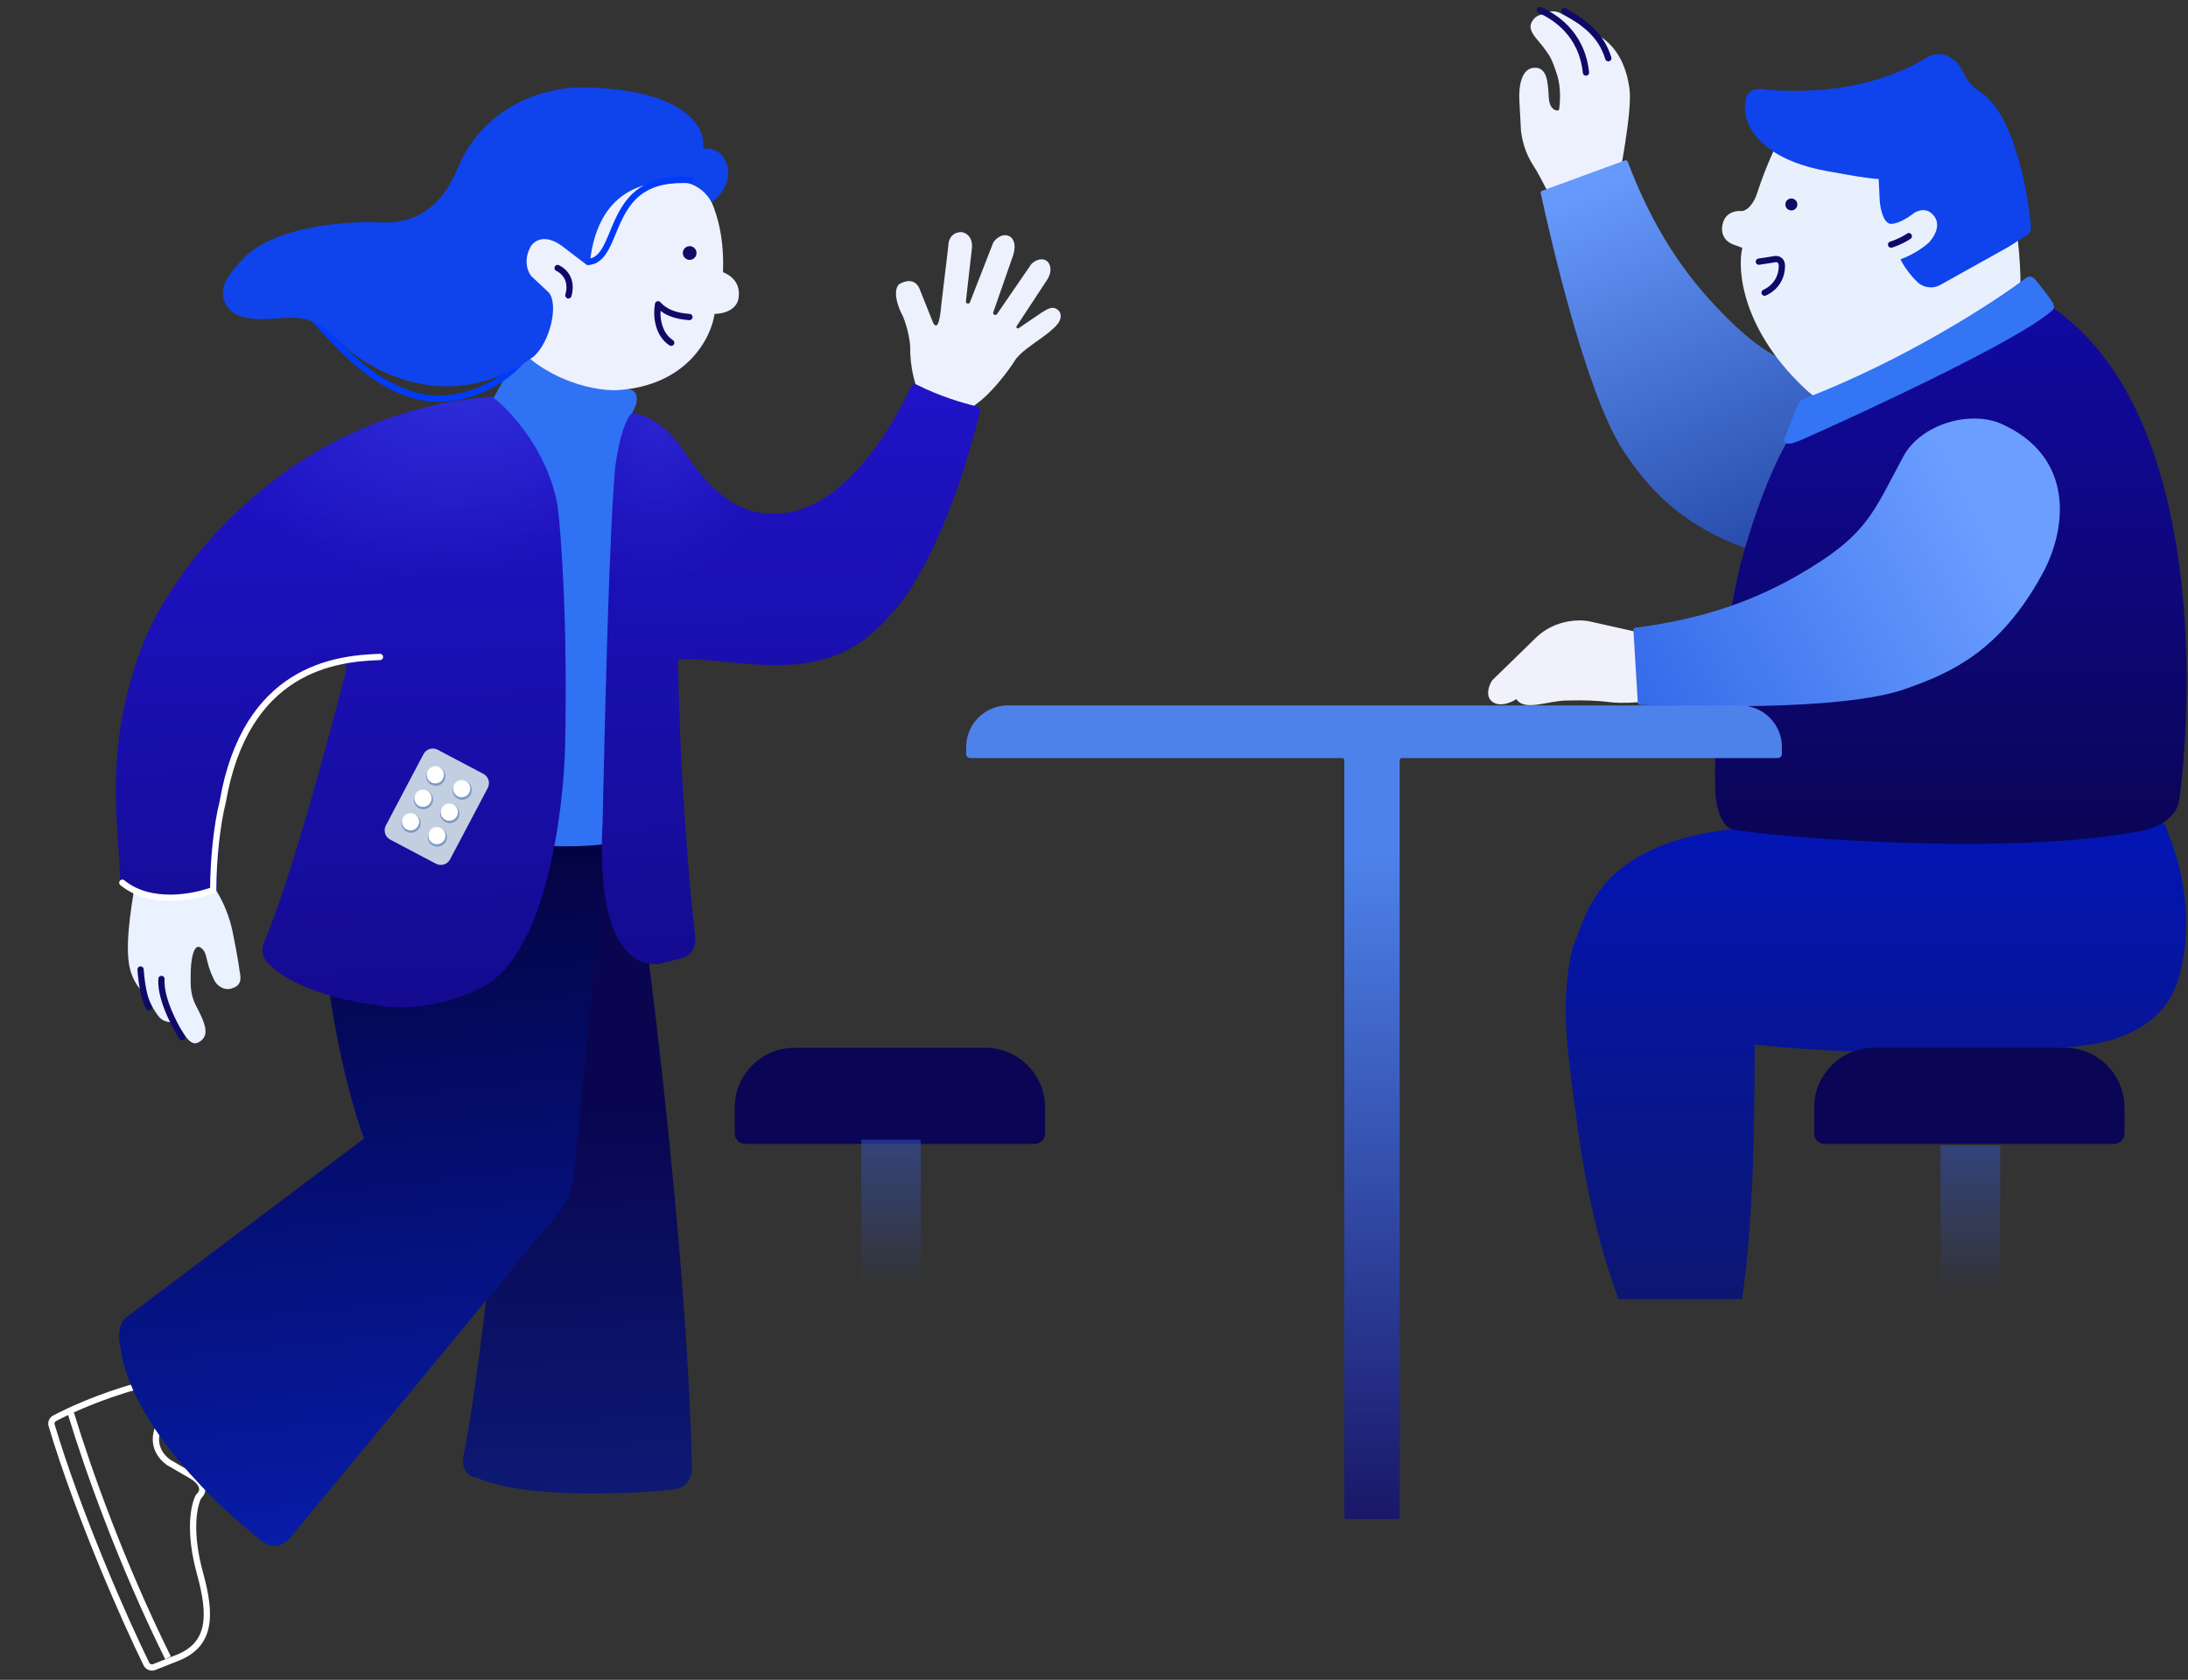 <svg width="1047" height="804" viewBox="0 0 1047 804" fill="none" xmlns="http://www.w3.org/2000/svg">
<rect x="0" y="0" width="1047" height="804" fill="#333333" stroke="none"/>
<path d="M735.194 81.599C738.582 87.46 740.265 91.507 742.517 95.151L774.641 85.791C774.641 85.791 781.179 53.178 779.759 42.591C778.339 32.005 774.415 24.964 769.486 20.348C764.558 15.732 747.042 6.494 747.042 6.494C742.43 3.813 737.778 6.991 737.778 6.991C737.778 6.991 734.731 7.155 732.937 10.599C730.772 14.754 735.641 18.681 738.623 22.704C741.605 26.728 742.513 27.795 745.068 35.746C747.219 42.44 746.4 49.986 746.087 52.204C746.031 52.597 745.736 52.91 745.339 52.902C744.082 52.875 741.411 52.136 741.103 46.418C740.7 38.909 740.233 32.101 734.111 32.43C727.988 32.759 726.676 41.336 727.043 48.15L727.835 62.889C729.336 73.677 733.501 78.671 735.194 81.599Z" fill="#ECF1FD"/>
<path d="M736.881 4.809C743.359 7.745 756.891 15.587 758.913 34.723" stroke="#0F0967" stroke-width="3" stroke-linecap="round"/>
<path d="M748.538 5.298C759.22 11.417 766.305 17.221 769.607 27.872" stroke="#0F0967" stroke-width="3" stroke-linecap="round"/>
<path d="M821.206 146.819C847.798 174.97 858.487 174.778 888.553 182.769C905.665 187.317 918.241 208.835 914.579 224.873C905.706 263.737 872.963 273.26 847.84 266.377C806.704 255.108 788.79 234.092 776.59 215.377C758.699 187.933 741.575 112.321 737.265 92.435C737.159 91.948 737.438 91.5 737.906 91.328L777.597 76.773C778.114 76.583 778.689 76.853 778.883 77.368C791.15 109.866 806.151 130.881 821.206 146.819Z" fill="url(#paint0_linear)"/>
<path d="M840.891 92.248C845.3 78.616 850.811 67.512 853.016 63.664C861.393 50.912 895.084 51.022 910.883 52.67C945.713 57.068 960.3 84.919 963.239 98.294C967.207 121.601 967.097 136.955 966.546 141.719L871.203 192.29L865.14 187.343C833.837 158.759 831.155 129.626 833.727 118.632L829.318 116.983C823.586 114.785 823.623 109.471 824.358 107.089C825.681 101.372 831.155 100.676 833.727 101.043C837.695 100.163 840.157 94.813 840.891 92.248Z" fill="#E9F0FD"/>
<path d="M761.466 297.603L796.169 305.369L797.925 334.578C797.925 334.578 780.612 337.17 771.436 336.17C762.261 335.171 759.888 335.121 749.585 335.281C740.427 335.423 729.478 340.624 725.612 334.598C723.345 336.156 717.886 338.601 714.181 335.918C710.476 333.235 712.532 327.949 714.023 325.642L735.459 304.752C744.491 296.389 756.373 296.243 761.466 297.603Z" fill="#F1F1FC"/>
<path d="M1042.61 468C1051.65 435.87 1041.11 407 1035.61 394L839.615 395.75C761.615 401.35 759.615 439.5 752.614 453C746.614 479.5 749.114 498 755.615 544.5C762.115 591 774.538 621.836 774.538 621.836H833.538C839.038 586.336 839.615 538.5 839.615 500C902.615 506.5 971.948 504.333 1000.11 500C1019.61 497 1037.15 487.446 1042.61 468Z" fill="url(#paint1_linear)"/>
<path d="M868.115 530.122C868.115 514.313 880.931 501.497 896.74 501.497H987.99C1003.8 501.497 1016.61 514.313 1016.61 530.122V542.497C1016.61 545.258 1014.38 547.497 1011.61 547.497H873.115C870.353 547.497 868.115 545.258 868.115 542.497V530.122Z" fill="#0A0555"/>
<rect x="928.615" y="548.25" width="28.5" height="71.75" fill="url(#paint2_linear)"/>
<path d="M832.896 269.795C847.005 218.345 861.921 198.886 867.616 195.588L977.288 143.368L982.248 147.216C1052.18 195.588 1050.22 326.229 1042.87 382.48C1041.99 391.715 1031.48 396.222 1026.34 397.322C969.462 409.195 864.861 402.269 830.692 397.322C822.755 396.882 820.771 383.58 820.771 376.983C819.89 334.768 828.487 287.935 832.896 269.795Z" fill="url(#paint3_linear)"/>
<path d="M922.113 27.385C931.372 22.548 937.728 30.5 939.749 35.081C941.512 39.478 945.628 42.776 947.465 43.876C963.337 53.99 970.061 90.049 971.714 107.089C972.034 110.387 971.714 111.487 968.958 113.136L961.243 118.083L928.727 136.222C924.318 138.861 919.909 136.955 918.256 135.673C913.406 131.275 910.356 126.145 909.438 124.129C916.492 121.491 921.562 117.533 923.216 115.884C927.074 111.487 928.727 105.99 924.318 102.142C920.791 99.064 916.602 101.226 914.949 102.692C910.099 106.21 906.682 107.089 905.58 107.089C901.612 107.969 899.885 100.493 899.518 96.645L898.967 85.651C894.999 85.651 882.617 83.453 876.922 82.353C840.769 76.637 833.935 58.35 835.037 49.922C835.037 42.446 841.283 42.043 844.406 42.776C854.988 44.095 868.288 43.326 873.615 42.776C897.864 40.577 916.051 31.599 922.113 27.385Z" fill="#0F43EC"/>
<path d="M913.398 113.044C912.229 113.875 908.899 115.843 904.927 117.075" stroke="#0F0967" stroke-width="3" stroke-linecap="round"/>
<path d="M841.651 125.229L848.815 124.129C850.101 123.763 852.673 123.909 852.673 127.427C852.673 131.825 850.469 137.322 844.406 140.07" stroke="#0F0967" stroke-width="3" stroke-linecap="round" stroke-linejoin="round"/>
<path d="M860.112 275.461C893.736 256.183 896.029 245.768 910.798 218.448C919.203 202.899 942.872 196.182 957.898 202.952C992.288 218.448 989.679 252.255 977.138 275.035C956.603 312.337 933.042 322.171 911.961 329.672C881.071 340.662 805.082 337.878 784.657 337.396C784.136 337.384 783.754 336.976 783.722 336.457L781.621 301.494C781.589 300.967 781.979 300.505 782.503 300.439C817.074 296.071 841.065 286.381 860.112 275.461Z" fill="url(#paint4_linear)"/>
<ellipse cx="857.195" cy="97.857" rx="2.868" ry="2.861" fill="#0F0967"/>
<path d="M863.169 190.924C912.125 172.028 954.47 144.458 969.689 132.893C971.452 131.576 973.363 133.077 974.098 133.992C976.853 137.425 980.711 142.237 982.364 144.986C983.246 146.745 982.732 147.918 982.364 148.284C967.815 161.916 895.472 195.74 861.119 210.948C856.71 212.597 856.159 212.597 854.506 212.047C853.183 211.607 853.955 209.299 854.506 208.199L860.303 193.744C860.823 192.447 861.865 191.428 863.169 190.924Z" fill="#3375F5"/>
<path d="M331.057 700.447C328.551 592.517 307.343 426.176 297.437 368.601L240.95 370.396L244.503 482.216C241.386 558.475 228.379 664.859 221.881 696.414C220.3 704.773 225.297 707.076 227.993 707.183C252.585 718.518 313.033 714.29 322.795 712.826C330.605 711.654 331.557 704.085 331.057 700.447Z" fill="url(#paint5_linear)"/>
<path d="M33.919 676.461C42.401 704.371 58.489 749.244 80.427 793.53" stroke="white" stroke-width="3"/>
<path d="M80.268 666.716C78.898 659.348 70.509 661.24 66.257 663.195C66.097 663.269 65.934 663.33 65.764 663.377C47.908 668.339 33.038 675.157 26.107 678.845C24.885 679.495 24.316 680.909 24.713 682.236C37.608 725.407 60.238 776.538 70.074 796.469C70.76 797.861 72.391 798.46 73.834 797.887L84.993 793.454C101.286 786.981 101.128 772.699 95.674 752.931C90.402 733.826 92.57 721.407 94.774 716.747C94.919 716.441 95.136 716.176 95.371 715.931C99.35 711.775 94.082 707.502 90.854 705.846L80.543 699.864C71.683 693.155 74.623 684.125 77.363 680.167C77.495 679.975 77.656 679.811 77.82 679.646C79.324 678.128 81.587 673.81 80.268 666.716Z" stroke="white" stroke-width="3"/>
<path d="M274.205 565.341L290.045 404.886L289.105 375.272L163.383 379.266C143.099 424.327 162.284 512.996 174.196 544.902L60.322 630.568C55.994 634.16 56.778 641.991 57.71 645.457C62.813 681.816 104.549 721.7 124.78 737.097C130.375 742.348 136.15 738.997 138.338 736.666L260.712 588.422C268.796 578.788 271.564 576.68 274.205 565.341Z" fill="url(#paint6_linear)"/>
<path d="M435.537 165.782C435.373 176.001 438.002 184.272 439.337 187.13L439.013 190.957L463.031 197.02L467.197 193.342C474.349 188.34 482.171 177.905 485.187 173.312C488.036 167.806 499.297 161.869 503.507 157.67C508.93 153.223 507.795 149.797 506.549 148.641C503.699 145.876 501.07 148.177 498.777 149.385L487.468 157.067C486.834 157.497 486.069 156.743 486.489 156.103L501.347 133.503C503.649 129.492 502.626 126.098 500.851 124.875C498.069 122.957 494.819 125.065 493.541 126.359L477.082 150.326C476.421 151.287 474.929 150.532 475.313 149.43L484.774 122.288C486.684 116.282 484.34 113.607 482.93 113.02C479.417 111.461 476.389 114.394 475.314 116.055L464.125 144.685C463.699 145.775 462.068 145.371 462.2 144.208L465.117 118.522C465.461 112.804 461.71 111.166 459.791 111.062C454.861 111.346 453.749 115.516 453.809 117.565L450.499 145.3C449.645 155.39 448.207 157.897 446.413 154.241L439.979 138.122C437.631 132.737 432.333 134.613 429.977 136.224C426.991 140.037 430.103 147.858 432.032 151.292C434.587 157.536 435.433 163.553 435.537 165.782Z" fill="#ECF1FD"/>
<path d="M111.337 446.081C108.304 431.094 99.599 419.285 96.283 418.603L65.289 418.603C63.616 429.914 59.787 449.083 61.723 461.339C63.376 471.806 70.061 476.305 70.061 476.305C70.061 476.305 73.621 484.084 76.422 487.052C79.223 490.02 84.041 489.172 84.041 489.172C84.041 489.172 84.637 489.859 88.038 494.948C90.3 498.333 92.391 500.324 95.05 498.869C100.766 495.74 98.195 489.752 93.813 481.412C90.993 476.044 91.256 471.198 91.225 467.813C91.14 458.535 92.867 451.443 95.976 453.535C99.632 455.996 97.97 459.711 102.023 468.063C103.818 472.868 108.539 474.265 111.322 472.915C116.164 471.452 115.139 467.199 114.58 464.414C114.58 464.414 114.37 461.068 111.337 446.081Z" fill="#EAF1FF"/>
<path d="M87.116 496.429C85.711 494.383 76.518 479.131 77.259 468.555" stroke="#0F0967" stroke-width="3" stroke-linecap="round"/>
<path d="M71.235 482.12C69.034 477.584 67.934 472.513 67.261 464.043" stroke="#0F0967" stroke-width="3" stroke-linecap="round"/>
<path d="M304.185 194.057L301.773 199.279C307.153 206.31 308.798 217.491 308.947 222.202L314.27 389.777C314.434 394.917 308.545 398.962 305.581 400.343C274.994 411.604 214.018 399.712 189.396 395.778C182.183 396.007 180.189 390.068 180.094 387.07L191.736 225.926C192.049 203.279 204.925 194.638 211.325 193.149L235.756 191.086L245.53 174.055C248.458 168.817 252.734 170.825 254.505 172.484C275.473 183.136 294.481 186.22 301.364 186.43C305.519 187.327 304.976 191.888 304.185 194.057Z" fill="#2F72F4"/>
<path d="M266.785 241.769C261.917 215.687 244.62 196.902 236.015 190.281C235.632 189.986 235.149 189.857 234.668 189.897C135.5 198.304 81.153 274.773 68.257 308.615C49.596 357.583 56.508 391.727 57.518 420.878C57.532 421.285 57.668 421.681 57.923 421.998C67.379 433.736 91.023 427.987 102.197 426.68C103.238 426.559 104.038 425.686 104.044 424.639C104.238 391.416 109.615 362.471 118.05 348.554C132.412 324.861 145.77 319.329 161.862 315.578C166.991 314.382 165.911 321.043 164.731 324.524C157.356 352.643 139.795 419.225 126.18 451.501C124.279 456.726 127.327 460.502 129.089 461.737C140.839 473.757 167.114 479.463 178.784 480.814C199.596 485.317 221.732 477.298 230.199 472.726C260.746 458.329 269.748 389.277 270.431 356.551C271.66 297.643 268.512 255.485 266.785 241.769Z" fill="url(#paint7_linear)"/>
<path d="M266.785 241.769C261.917 215.687 244.62 196.902 236.015 190.281C235.632 189.986 235.149 189.857 234.668 189.897C135.5 198.304 81.153 274.773 68.257 308.615C49.596 357.583 56.508 391.727 57.518 420.878C57.532 421.285 57.668 421.681 57.923 421.998C67.379 433.736 91.023 427.987 102.197 426.68C103.238 426.559 104.038 425.686 104.044 424.639C104.238 391.416 109.615 362.471 118.05 348.554C132.412 324.861 145.77 319.329 161.862 315.578C166.991 314.382 165.911 321.043 164.731 324.524C157.356 352.643 139.795 419.225 126.18 451.501C124.279 456.726 127.327 460.502 129.089 461.737C140.839 473.757 167.114 479.463 178.784 480.814C199.596 485.317 221.732 477.298 230.199 472.726C260.746 458.329 269.748 389.277 270.431 356.551C271.66 297.643 268.512 255.485 266.785 241.769Z" fill="url(#paint8_radial)" fill-opacity="0.3"/>
<path d="M294.382 223.699C296.653 206.853 300.156 199.934 302.061 198.083C302.386 197.768 302.859 197.701 303.302 197.791C317.422 200.662 324.668 212.166 329.159 218.728C348.155 246.481 364.11 246.404 374.007 245.66C402.986 243.742 426.702 205.719 435.84 185.108C436.319 184.028 437.612 183.574 438.665 184.11C449.477 189.621 461.192 193.069 467.408 194.501C468.514 194.756 469.216 195.866 468.947 196.969C457.072 245.775 439.308 280.536 426.949 293.219C396.071 331.322 355.59 314.56 324.471 315.548C325.27 373.268 330.171 427.076 332.521 446.765C333.817 454.974 328.998 458.048 326.426 458.56L314.875 461.505C288.064 462.356 286.96 416.777 288.365 393.101C289.634 335.316 291.527 256.014 294.382 223.699Z" fill="url(#paint9_linear)"/>
<path d="M294.382 223.699C296.653 206.853 300.156 199.934 302.061 198.083C302.386 197.768 302.859 197.701 303.302 197.791C317.422 200.662 324.668 212.166 329.159 218.728C348.155 246.481 364.11 246.404 374.007 245.66C402.986 243.742 426.702 205.719 435.84 185.108C436.319 184.028 437.612 183.574 438.665 184.11C449.477 189.621 461.192 193.069 467.408 194.501C468.514 194.756 469.216 195.866 468.947 196.969C457.072 245.775 439.308 280.536 426.949 293.219C396.071 331.322 355.59 314.56 324.471 315.548C325.27 373.268 330.171 427.076 332.521 446.765C333.817 454.974 328.998 458.048 326.426 458.56L314.875 461.505C288.064 462.356 286.96 416.777 288.365 393.101C289.634 335.316 291.527 256.014 294.382 223.699Z" fill="url(#paint10_radial)" fill-opacity="0.3"/>
<path d="M251.826 169.711C242.893 182.9 219.136 195.767 197.409 188.949C182.059 184.132 170.008 174.902 150.607 152.994" stroke="#003BF9" stroke-width="3"/>
<path d="M345.973 130.274C347.012 104.09 337.654 89.288 332.845 85.16C322.349 73.819 293.124 57.001 260.189 80.463C227.254 103.925 232.47 140.495 239.195 155.848C255.913 181.468 283.459 187.131 295.141 186.76C328.758 184.758 340.34 161.586 341.929 150.25C349.406 150.012 352.808 146.402 353.39 142.881C354.747 134.665 348.736 131.354 345.973 130.274Z" fill="#ECF1FD"/>
<path d="M266.829 128.275C270.216 129.919 274.016 134.05 271.997 141.368" stroke="#0F0967" stroke-width="3" stroke-linecap="round" stroke-linejoin="round"/>
<path d="M345.7 74.563C352.547 84.592 345.138 93.598 340.578 96.848C332.92 83.12 316.702 86.406 308.836 88.542C287.83 94.247 283.371 114.586 282.26 125.98C282.183 126.77 281.267 127.173 280.636 126.691L268.958 117.752C260.366 111.505 255.284 115.469 253.816 118.233C250.296 124.865 252.645 130.301 254.26 132.19L262.672 140.073C267.288 145.748 263.41 163.336 255.479 170.574C215.368 199.791 176.426 177.742 161.969 163.065C151.365 152.225 143.885 151.462 134.811 152.285C119 153.719 111.261 152.049 107.763 144.994C103.784 136.97 111.176 129.75 115.288 124.962C129.686 108.204 166.357 105.487 183.489 106.495C203.086 106.804 213.194 94.493 218.819 80.922C230.948 51.662 258.176 42.414 276.811 41.822C326.31 42.015 337.216 59.951 336.493 69.811C336.44 70.543 337.101 71.185 337.834 71.142C341.698 70.913 344.626 73.225 345.7 74.563Z" fill="#0F43EC"/>
<path d="M331.538 86.25C309.038 84.75 301.154 93.816 295.538 106C291.357 115.071 289.038 125.34 281.022 125.34" stroke="#003BF9" stroke-width="3"/>
<ellipse cx="330.027" cy="121.098" rx="3.277" ry="3.281" transform="rotate(-1.819 330.027 121.098)" fill="#0F0967"/>
<path d="M329.907 151.738C326.86 151.47 319.63 150.97 314.904 145.649C313.928 150.786 314.673 159.88 321.184 164.05" stroke="#0F0967" stroke-width="3" stroke-linecap="round" stroke-linejoin="round"/>
<path d="M181.814 314.444C160.324 315.127 117.538 320 106.538 384C103.868 394.423 102.038 411.5 102.038 426C92.538 429.5 72.038 433.5 58.538 422.5" stroke="white" stroke-width="3" stroke-linecap="round" stroke-linejoin="round"/>
<path d="M202.662 360.929C203.951 358.487 206.975 357.551 209.418 358.839L231.309 370.387C233.751 371.675 234.687 374.7 233.398 377.142L215.371 411.318C214.082 413.76 211.058 414.696 208.615 413.408L186.724 401.86C184.282 400.572 183.346 397.547 184.635 395.105L202.662 360.929Z" fill="#C3CFE1"/>
<circle cx="208.521" cy="371.506" r="4.622" transform="rotate(27.811 208.521 371.506)" fill="#7F9AC1"/>
<circle cx="202.597" cy="382.737" r="4.622" transform="rotate(27.811 202.597 382.737)" fill="#7F9AC1"/>
<circle cx="196.673" cy="393.968" r="4.622" transform="rotate(27.811 196.673 393.968)" fill="#7F9AC1"/>
<circle cx="221.125" cy="378.154" r="4.622" transform="rotate(27.811 221.125 378.154)" fill="#7F9AC1"/>
<circle cx="215.201" cy="389.385" r="4.622" transform="rotate(27.811 215.201 389.385)" fill="#7F9AC1"/>
<circle cx="209.276" cy="400.616" r="4.622" transform="rotate(27.811 209.276 400.616)" fill="#7F9AC1"/>
<circle cx="208.314" cy="370.835" r="4.125" transform="rotate(27.811 208.314 370.835)" fill="white"/>
<circle cx="202.389" cy="382.066" r="4.125" transform="rotate(27.811 202.389 382.066)" fill="white"/>
<circle cx="196.465" cy="393.297" r="4.125" transform="rotate(27.811 196.465 393.297)" fill="white"/>
<circle cx="220.917" cy="377.483" r="4.125" transform="rotate(27.811 220.917 377.483)" fill="white"/>
<circle cx="214.993" cy="388.714" r="4.125" transform="rotate(27.811 214.993 388.714)" fill="white"/>
<circle cx="209.069" cy="399.945" r="4.125" transform="rotate(27.811 209.069 399.945)" fill="white"/>
<path d="M351.586 530.122C351.586 514.313 364.402 501.497 380.211 501.497H471.461C487.27 501.497 500.086 514.313 500.086 530.122V542.497C500.086 545.258 497.847 547.497 495.086 547.497H356.586C353.825 547.497 351.586 545.258 351.586 542.497V530.122Z" fill="#0A0555"/>
<rect x="412.086" y="545.497" width="28.5" height="71.75" fill="url(#paint11_linear)"/>
<path fill-rule="evenodd" clip-rule="evenodd" d="M482.3 337.629C471.254 337.629 462.3 346.583 462.3 357.629V360.836C462.3 361.941 463.195 362.836 464.3 362.836H642.275C642.827 362.836 643.275 363.284 643.275 363.836V726.074C643.275 726.627 643.723 727.074 644.275 727.074H668.775C669.327 727.074 669.775 726.627 669.775 726.074V363.836C669.775 363.284 670.223 362.836 670.775 362.836H850.688C851.793 362.836 852.688 361.941 852.688 360.836V357.629C852.688 346.583 843.734 337.629 832.688 337.629H482.3Z" fill="url(#paint12_linear)"/>
<defs>
<linearGradient id="paint0_linear" x1="767.443" y1="88.016" x2="845.669" y2="268.919" gradientUnits="userSpaceOnUse">
<stop stop-color="#6699FB"/>
<stop offset="1" stop-color="#2449A8"/>
</linearGradient>
<linearGradient id="paint1_linear" x1="904.067" y1="394" x2="904.067" y2="620.5" gradientUnits="userSpaceOnUse">
<stop stop-color="#0315B5"/>
<stop offset="1" stop-color="#0C1672"/>
</linearGradient>
<linearGradient id="paint2_linear" x1="942.865" y1="498" x2="942.865" y2="620" gradientUnits="userSpaceOnUse">
<stop stop-color="#344FAD"/>
<stop offset="1" stop-color="#344FAD" stop-opacity="0"/>
</linearGradient>
<linearGradient id="paint3_linear" x1="933.525" y1="143.368" x2="933.525" y2="403.877" gradientUnits="userSpaceOnUse">
<stop stop-color="#1209A2"/>
<stop offset="1" stop-color="#0A0555"/>
</linearGradient>
<linearGradient id="paint4_linear" x1="743.642" y1="312.016" x2="930.928" y2="214.864" gradientUnits="userSpaceOnUse">
<stop offset="0.021" stop-color="#2F65E7"/>
<stop offset="1" stop-color="#6B9EFF"/>
</linearGradient>
<linearGradient id="paint5_linear" x1="265.853" y1="369.605" x2="276.833" y2="715.254" gradientUnits="userSpaceOnUse">
<stop offset="0.443" stop-color="#09054F"/>
<stop offset="1" stop-color="#0D1974"/>
</linearGradient>
<linearGradient id="paint6_linear" x1="168.959" y1="379.089" x2="217.16" y2="819.717" gradientUnits="userSpaceOnUse">
<stop stop-color="#030037"/>
<stop offset="1" stop-color="#0823C4"/>
</linearGradient>
<linearGradient id="paint7_linear" x1="158.185" y1="191.747" x2="167.436" y2="482.951" gradientUnits="userSpaceOnUse">
<stop stop-color="#1F13CB"/>
<stop offset="1" stop-color="#140B90"/>
</linearGradient>
<radialGradient id="paint8_radial" cx="0" cy="0" r="1" gradientUnits="userSpaceOnUse" gradientTransform="translate(232.539 171) rotate(156.383) scale(134.79 100.765)">
<stop stop-color="#5177FF"/>
<stop offset="1" stop-color="#6877FF" stop-opacity="0"/>
</radialGradient>
<linearGradient id="paint9_linear" x1="373.086" y1="185.108" x2="381.799" y2="459.395" gradientUnits="userSpaceOnUse">
<stop stop-color="#1F13C7"/>
<stop offset="1" stop-color="#140B91"/>
</linearGradient>
<radialGradient id="paint10_radial" cx="0" cy="0" r="1" gradientUnits="userSpaceOnUse" gradientTransform="translate(315.039 200) rotate(93.861) scale(81.685 56.012)">
<stop stop-color="#4A4EEC"/>
<stop offset="1" stop-color="#3439DE" stop-opacity="0"/>
</radialGradient>
<linearGradient id="paint11_linear" x1="426.336" y1="495.247" x2="426.336" y2="617.247" gradientUnits="userSpaceOnUse">
<stop stop-color="#344FAD"/>
<stop offset="1" stop-color="#344FAD" stop-opacity="0"/>
</linearGradient>
<linearGradient id="paint12_linear" x1="657.494" y1="409.076" x2="657.494" y2="727.075" gradientUnits="userSpaceOnUse">
<stop stop-color="#4D82EA"/>
<stop offset="1" stop-color="#191768"/>
</linearGradient>
</defs>
</svg>

